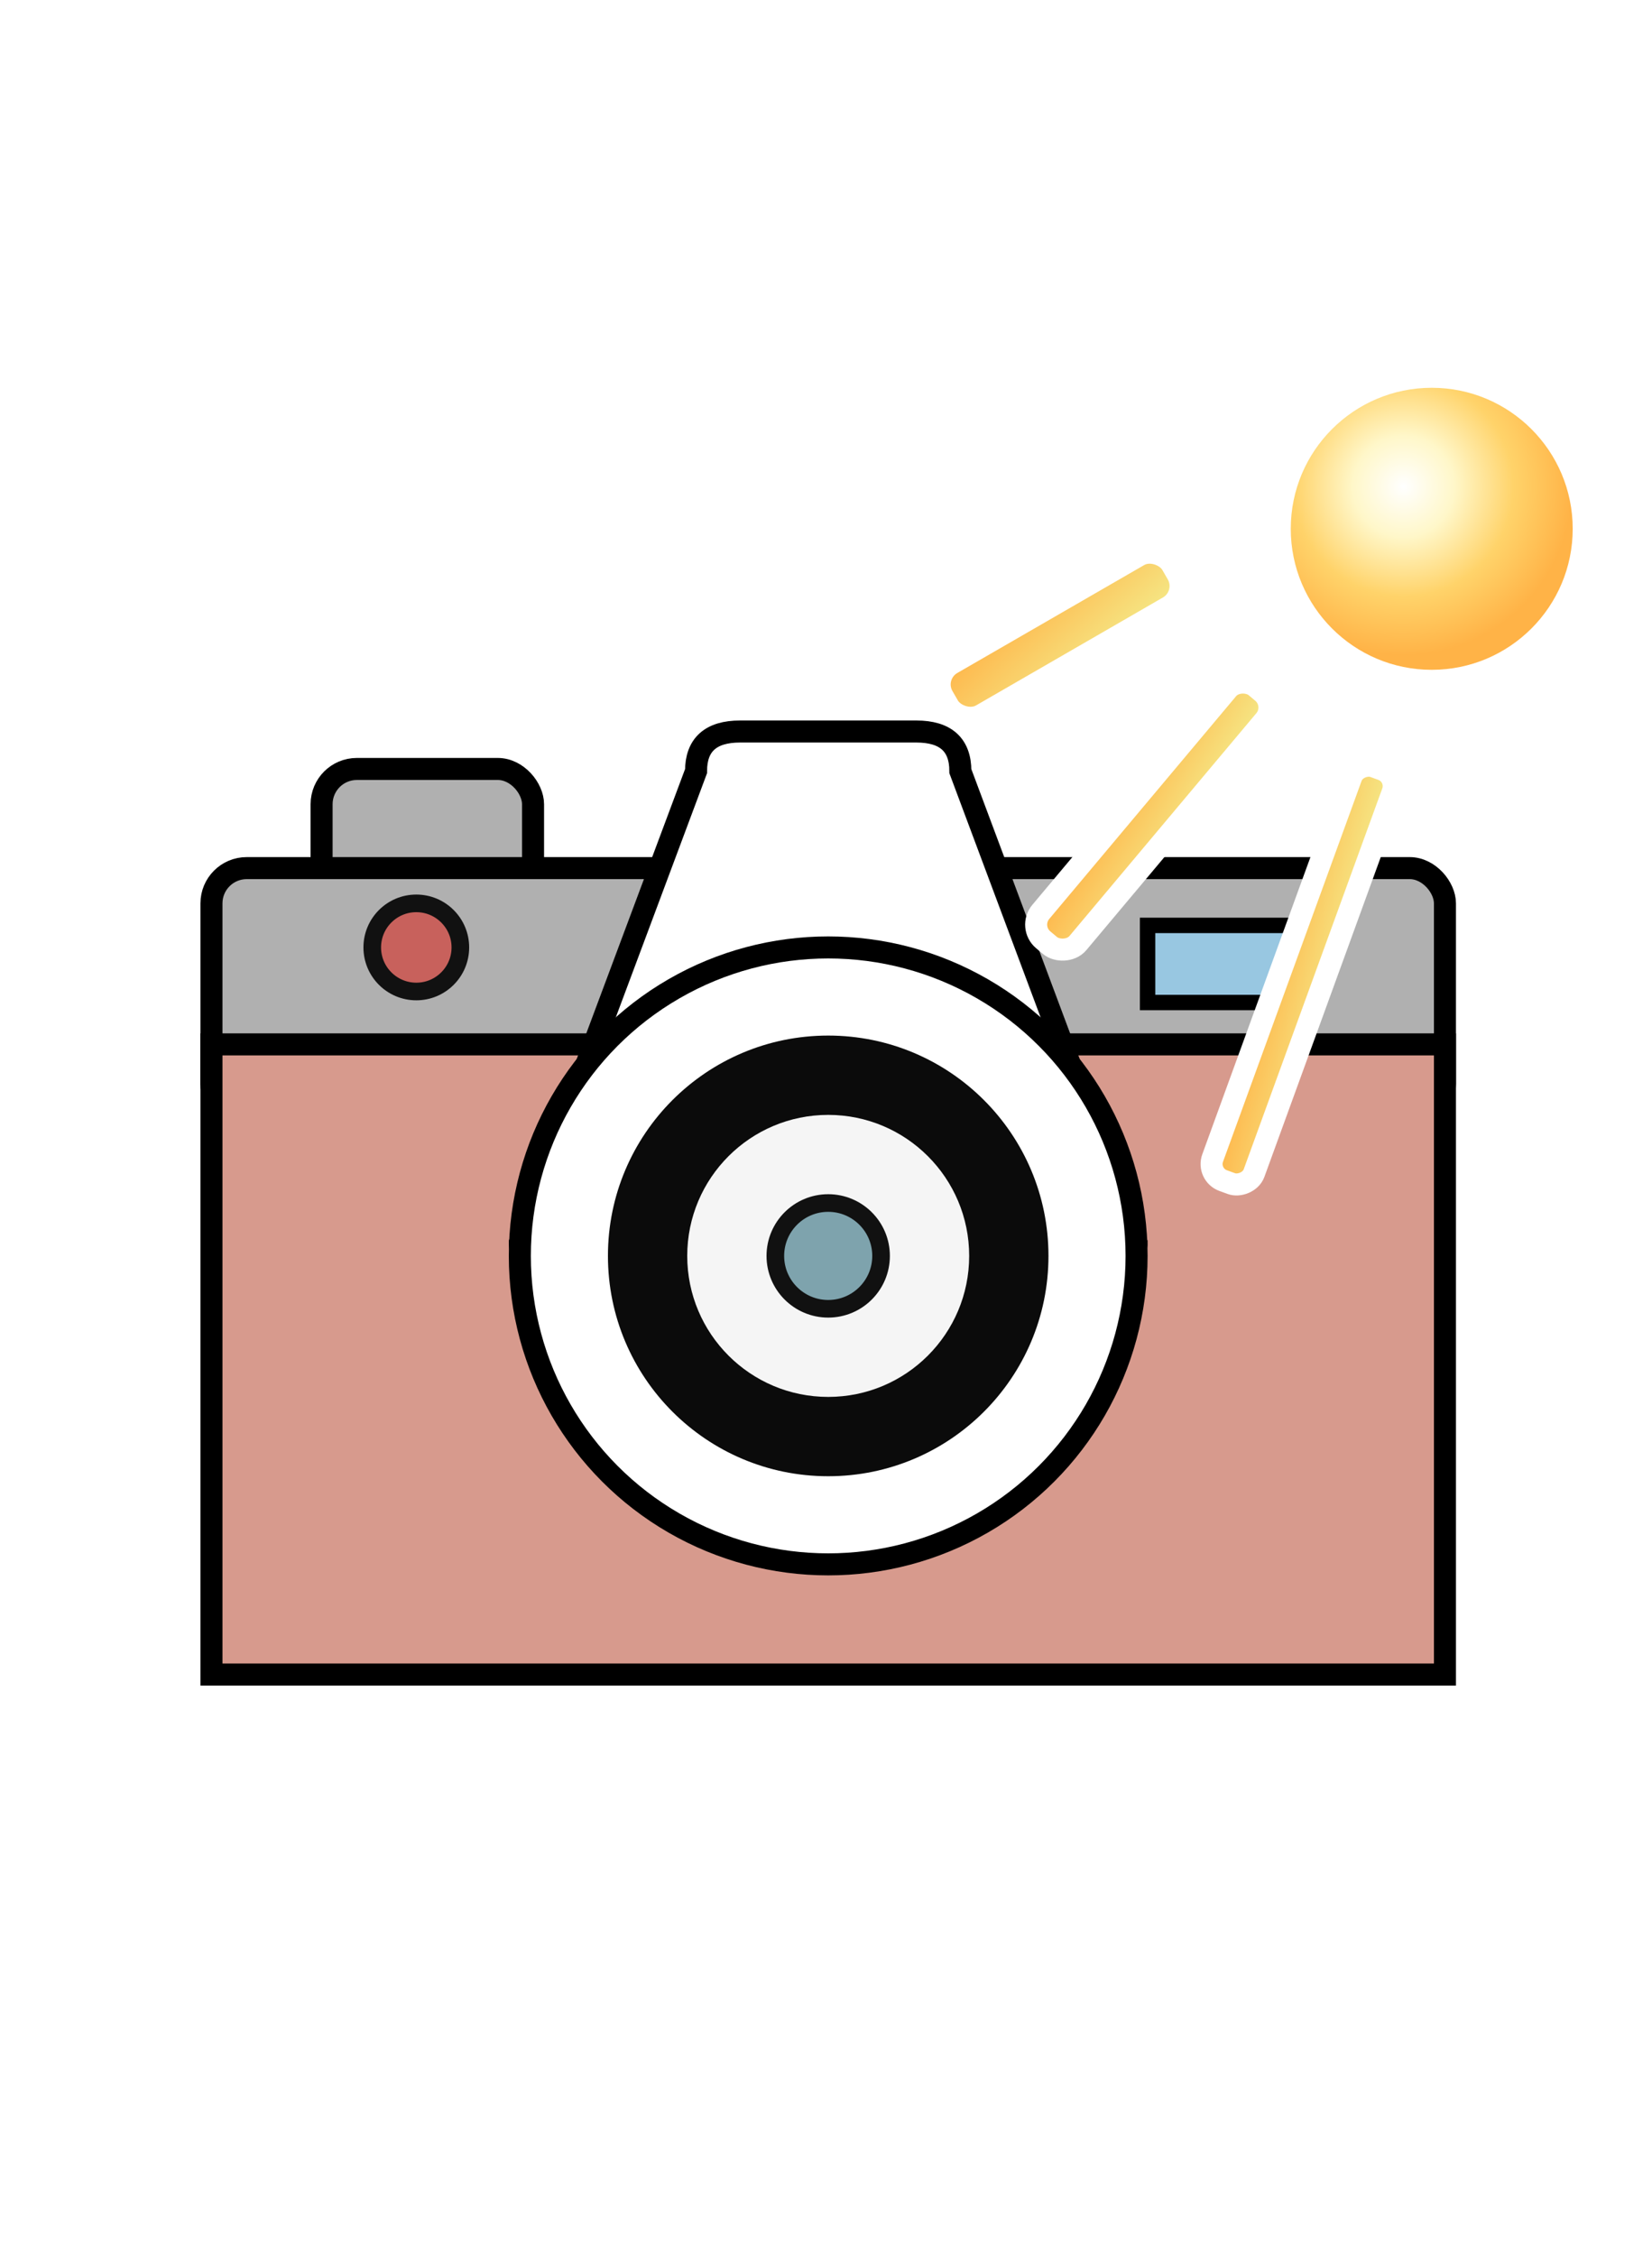 <?xml version="1.0" encoding="UTF-8"?>
<svg width="750" height="1024" viewBox="0 0 750 1024" xmlns="http://www.w3.org/2000/svg">
  <defs>
    <!-- Sun radial gradient (bright center to warm edges) -->
    <radialGradient id="sunGrad" cx="40%" cy="35%" r="60%">
      <stop offset="0%" stop-color="#ffffff"/>
      <stop offset="30%" stop-color="#fff7c9"/>
      <stop offset="65%" stop-color="#ffd36a"/>
      <stop offset="100%" stop-color="#ffb347"/>
    </radialGradient>

    <!-- Flare gradient: white to soft yellow -->
    <linearGradient id="flareGrad" x1="0%" y1="0%" x2="100%" y2="100%">
      <stop offset="0%" stop-color="#f4ec8bff" stop-opacity="1"/>
      <stop offset="100%" stop-color="#ffb347" stop-opacity="1"/>
    </linearGradient>

    <!-- gentle glow filter -->
    <filter id="glow" x="-60%" y="-60%" width="220%" height="220%">
      <feGaussianBlur in="SourceGraphic" stdDeviation="12" result="blur"/>
      <feMerge>
        <feMergeNode in="blur"/>
        <feMergeNode in="SourceGraphic"/>
      </feMerge>
    </filter>
  </defs>

  <!-- transparent background -->
  <rect width="100%" height="100%" fill="none"/>

  <!-- Sun with glow (top-right, overlapping camera) -->
  <!-- Flare group放在camera group之後，確保圖層順序在上方 -->

  <!-- Camera group -->


  <!-- Camera body (center-left area, proportions similar to the image preview) -->
  <g id="camera" transform="translate(96,280)">
  <!-- top hump (viewfinder area) -->
  <!-- main body -->
  <!-- small left bump (thumb/shutter area) -->
    <!--path d="M176 40 L304 40 L352 80 L448 80 L480 120 L480 160 L448 160 L416 120 L352 120 L320 80 L176 80 Z" fill="#B0B0B0"/-->
    <rect x="50" y="69" rx="16" ry="16" width="96" height="56" fill="#B0B0B0" stroke="#000" stroke-width="10"/>
    
    <rect x="0" y="114" rx="16" ry="16" width="560" height="114" fill="#B0B0B0" stroke="#000" stroke-width="10"/>
    <rect x="0" y="194" rx="36" ry="0" width="560" height="286" fill="#d79a8d" stroke="#000" stroke-width="10"/>
    <rect x="425" y="140" rx="0" ry="0" width="75" height="35" fill="#98c7e1ff" stroke="#000" stroke-width="7"/>

    <circle cx="93" cy="150" r="20" fill="#c8615cff" stroke="#111" stroke-width="8" />
    <path
    d="M146,290
       Q140,290 140,284
       L220,70
       Q220,52 240,52
       L320,52
       Q340,52 340,70
       L420,284
       Q420,290 414,290
       Z"
    fill="#fff"
    stroke="#000"
    stroke-width="10"
  />
  

  <!-- outer white ring -->
  <circle cx="280" cy="290" r="140" fill="#ffffff" stroke="#000" stroke-width="10" />
  <!-- inner black ring -->
  <circle cx="280" cy="290" r="100" fill="#0b0b0b"/>
  <!-- lens center (white disc to match preview) -->
  <circle cx="280" cy="290" r="64" fill="#ffffff" opacity="0.96"/>
  <circle cx="280" cy="290" r="24" fill="#7ea3ad" stroke="#111" stroke-width="8" />

  </g>

  <!-- Flare group (sun+flare) -->
  <g filter="url(#glow)">
    <!-- Sun -->
    <circle cx="650" cy="240" r="64" fill="url(#sunGrad)"/>
    <!-- Flare (部分重疊 camera) -->
  <g>
    <g transform="rotate(150 540 270)">
      <rect x="540" y="270" width="120" height="27" rx="11" ry="11" fill="url(#flareGrad)" stroke="#ffffffff" stroke-width="10"/>
    </g>
    <g transform="rotate(130 580 320)">
      <rect x="580" y="320" width="150" height="22" rx="9" ry="9" fill="url(#flareGrad)"  stroke="#ffffffff" stroke-width="10"/>
    </g>
    <g transform="rotate(110 635 352)">
      <rect x="635" y="352" width="200" height="20" rx="8" ry="8" fill="url(#flareGrad)" stroke="#ffffffff" stroke-width="10"/>
    </g>
  </g>
  </g>
  <!-- subtle highlight where flare lightly meets camera top (very faint) -->
  <ellipse cx="700" cy="360" rx="60" ry="18" fill="#ffffff" opacity="0.03" transform="rotate(-22 700 360)"/>
</svg>
